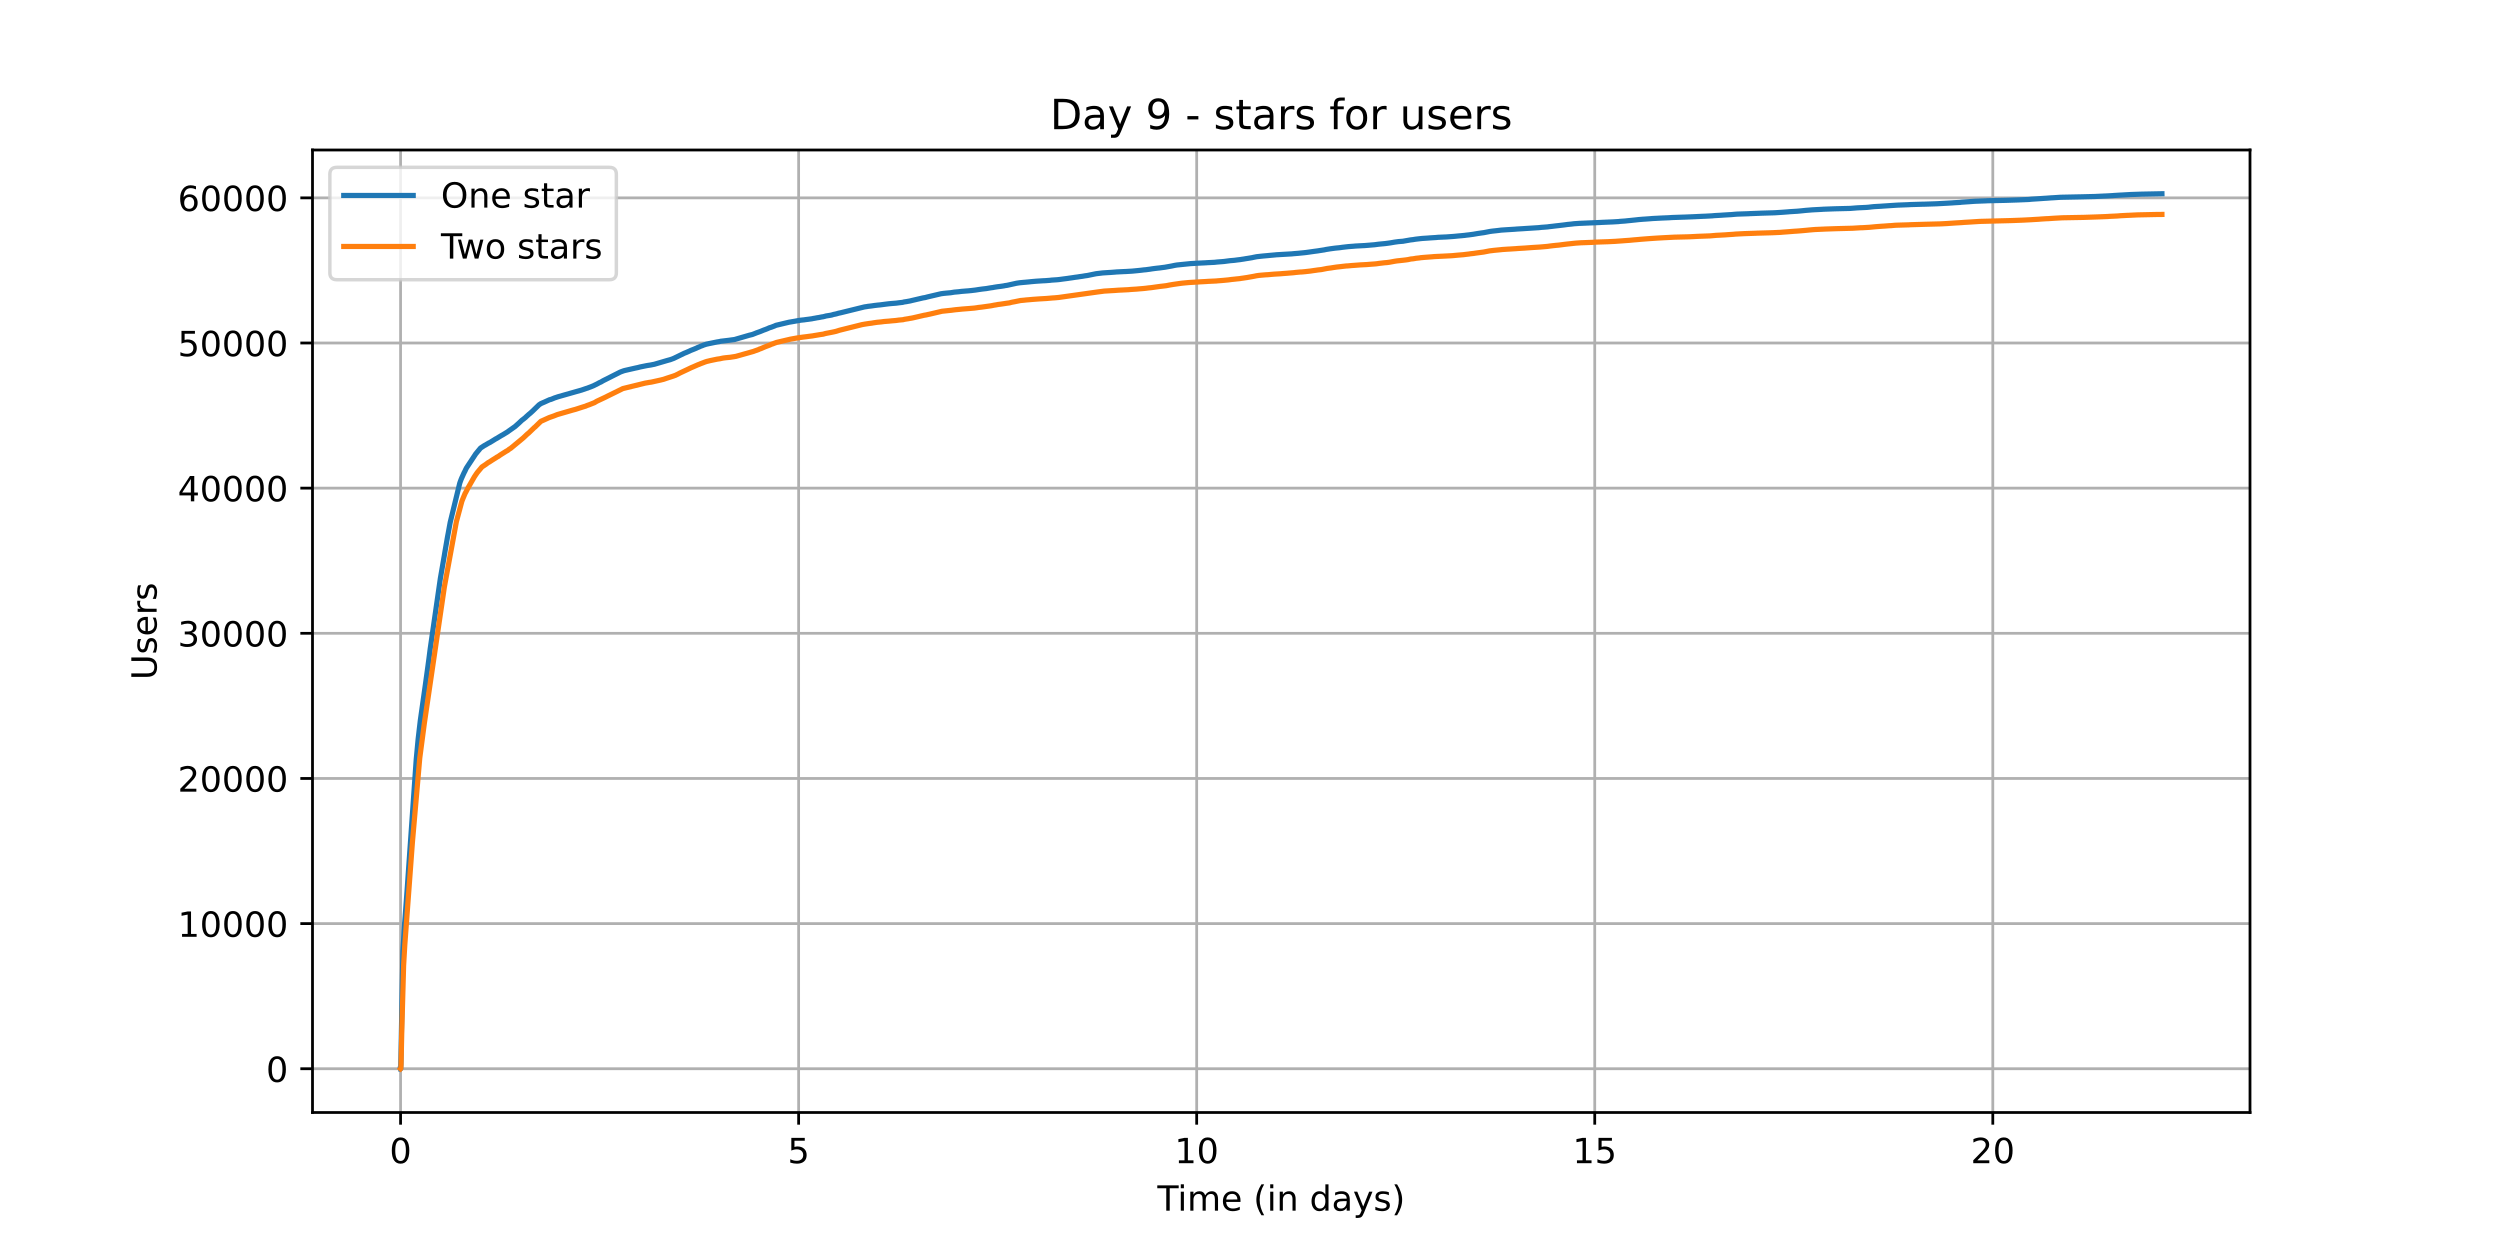 <?xml version="1.0" encoding="utf-8" standalone="no"?>
<!DOCTYPE svg PUBLIC "-//W3C//DTD SVG 1.1//EN"
  "http://www.w3.org/Graphics/SVG/1.1/DTD/svg11.dtd">
<!-- Created with matplotlib (https://matplotlib.org/) -->
<svg height="360pt" version="1.1" viewBox="0 0 720 360" width="720pt" xmlns="http://www.w3.org/2000/svg" xmlns:xlink="http://www.w3.org/1999/xlink">
 <defs>
  <style type="text/css">*{stroke-linecap:butt;stroke-linejoin:round;}</style>
 </defs>
 <g id="figure_1">
  <g id="patch_1">
   <path d="M 0 360 
L 720 360 
L 720 0 
L 0 0 
z
" style="fill:#ffffff;"/>
  </g>
  <g id="axes_1">
   <g id="patch_2">
    <path d="M 90 320.4 
L 648 320.4 
L 648 43.2 
L 90 43.2 
z
" style="fill:#ffffff;"/>
   </g>
   <g id="matplotlib.axis_1">
    <g id="xtick_1">
     <g id="line2d_1">
      <path clip-path="url(#pd41bf057e7)" d="M 115.364 320.4 
L 115.364 43.2 
" style="fill:none;stroke:#b0b0b0;stroke-linecap:square;stroke-width:0.8;"/>
     </g>
     <g id="line2d_2">
      <defs>
       <path d="M 0 0 
L 0 3.5 
" id="m2daa4bc272" style="stroke:#000000;stroke-width:0.8;"/>
      </defs>
      <g>
       <use style="stroke:#000000;stroke-width:0.8;" x="115.364" xlink:href="#m2daa4bc272" y="320.4"/>
      </g>
     </g>
     <g id="text_1">
      <!-- 0 -->
      <g transform="translate(112.182 334.998)scale(0.1 -0.1)">
       <defs>
        <path d="M 31.781 66.406 
Q 24.172 66.406 20.328 58.906 
Q 16.5 51.422 16.5 36.375 
Q 16.5 21.391 20.328 13.891 
Q 24.172 6.391 31.781 6.391 
Q 39.453 6.391 43.281 13.891 
Q 47.125 21.391 47.125 36.375 
Q 47.125 51.422 43.281 58.906 
Q 39.453 66.406 31.781 66.406 
z
M 31.781 74.219 
Q 44.047 74.219 50.516 64.516 
Q 56.984 54.828 56.984 36.375 
Q 56.984 17.969 50.516 8.266 
Q 44.047 -1.422 31.781 -1.422 
Q 19.531 -1.422 13.062 8.266 
Q 6.594 17.969 6.594 36.375 
Q 6.594 54.828 13.062 64.516 
Q 19.531 74.219 31.781 74.219 
z
" id="DejaVuSans-48"/>
       </defs>
       <use xlink:href="#DejaVuSans-48"/>
      </g>
     </g>
    </g>
    <g id="xtick_2">
     <g id="line2d_3">
      <path clip-path="url(#pd41bf057e7)" d="M 230.004 320.4 
L 230.004 43.2 
" style="fill:none;stroke:#b0b0b0;stroke-linecap:square;stroke-width:0.8;"/>
     </g>
     <g id="line2d_4">
      <g>
       <use style="stroke:#000000;stroke-width:0.8;" x="230.004" xlink:href="#m2daa4bc272" y="320.4"/>
      </g>
     </g>
     <g id="text_2">
      <!-- 5 -->
      <g transform="translate(226.823 334.998)scale(0.1 -0.1)">
       <defs>
        <path d="M 10.797 72.906 
L 49.516 72.906 
L 49.516 64.594 
L 19.828 64.594 
L 19.828 46.734 
Q 21.969 47.469 24.109 47.828 
Q 26.266 48.188 28.422 48.188 
Q 40.625 48.188 47.75 41.5 
Q 54.891 34.812 54.891 23.391 
Q 54.891 11.625 47.562 5.094 
Q 40.234 -1.422 26.906 -1.422 
Q 22.312 -1.422 17.547 -0.641 
Q 12.797 0.141 7.719 1.703 
L 7.719 11.625 
Q 12.109 9.234 16.797 8.062 
Q 21.484 6.891 26.703 6.891 
Q 35.156 6.891 40.078 11.328 
Q 45.016 15.766 45.016 23.391 
Q 45.016 31 40.078 35.438 
Q 35.156 39.891 26.703 39.891 
Q 22.75 39.891 18.812 39.016 
Q 14.891 38.141 10.797 36.281 
z
" id="DejaVuSans-53"/>
       </defs>
       <use xlink:href="#DejaVuSans-53"/>
      </g>
     </g>
    </g>
    <g id="xtick_3">
     <g id="line2d_5">
      <path clip-path="url(#pd41bf057e7)" d="M 344.644 320.4 
L 344.644 43.2 
" style="fill:none;stroke:#b0b0b0;stroke-linecap:square;stroke-width:0.8;"/>
     </g>
     <g id="line2d_6">
      <g>
       <use style="stroke:#000000;stroke-width:0.8;" x="344.644" xlink:href="#m2daa4bc272" y="320.4"/>
      </g>
     </g>
     <g id="text_3">
      <!-- 10 -->
      <g transform="translate(338.282 334.998)scale(0.1 -0.1)">
       <defs>
        <path d="M 12.406 8.297 
L 28.516 8.297 
L 28.516 63.922 
L 10.984 60.406 
L 10.984 69.391 
L 28.422 72.906 
L 38.281 72.906 
L 38.281 8.297 
L 54.391 8.297 
L 54.391 0 
L 12.406 0 
z
" id="DejaVuSans-49"/>
       </defs>
       <use xlink:href="#DejaVuSans-49"/>
       <use x="63.623" xlink:href="#DejaVuSans-48"/>
      </g>
     </g>
    </g>
    <g id="xtick_4">
     <g id="line2d_7">
      <path clip-path="url(#pd41bf057e7)" d="M 459.285 320.4 
L 459.285 43.2 
" style="fill:none;stroke:#b0b0b0;stroke-linecap:square;stroke-width:0.8;"/>
     </g>
     <g id="line2d_8">
      <g>
       <use style="stroke:#000000;stroke-width:0.8;" x="459.285" xlink:href="#m2daa4bc272" y="320.4"/>
      </g>
     </g>
     <g id="text_4">
      <!-- 15 -->
      <g transform="translate(452.922 334.998)scale(0.1 -0.1)">
       <use xlink:href="#DejaVuSans-49"/>
       <use x="63.623" xlink:href="#DejaVuSans-53"/>
      </g>
     </g>
    </g>
    <g id="xtick_5">
     <g id="line2d_9">
      <path clip-path="url(#pd41bf057e7)" d="M 573.925 320.4 
L 573.925 43.2 
" style="fill:none;stroke:#b0b0b0;stroke-linecap:square;stroke-width:0.8;"/>
     </g>
     <g id="line2d_10">
      <g>
       <use style="stroke:#000000;stroke-width:0.8;" x="573.925" xlink:href="#m2daa4bc272" y="320.4"/>
      </g>
     </g>
     <g id="text_5">
      <!-- 20 -->
      <g transform="translate(567.563 334.998)scale(0.1 -0.1)">
       <defs>
        <path d="M 19.188 8.297 
L 53.609 8.297 
L 53.609 0 
L 7.328 0 
L 7.328 8.297 
Q 12.938 14.109 22.625 23.891 
Q 32.328 33.688 34.812 36.531 
Q 39.547 41.844 41.422 45.531 
Q 43.312 49.219 43.312 52.781 
Q 43.312 58.594 39.234 62.25 
Q 35.156 65.922 28.609 65.922 
Q 23.969 65.922 18.812 64.312 
Q 13.672 62.703 7.812 59.422 
L 7.812 69.391 
Q 13.766 71.781 18.938 73 
Q 24.125 74.219 28.422 74.219 
Q 39.75 74.219 46.484 68.547 
Q 53.219 62.891 53.219 53.422 
Q 53.219 48.922 51.531 44.891 
Q 49.859 40.875 45.406 35.406 
Q 44.188 33.984 37.641 27.219 
Q 31.109 20.453 19.188 8.297 
z
" id="DejaVuSans-50"/>
       </defs>
       <use xlink:href="#DejaVuSans-50"/>
       <use x="63.623" xlink:href="#DejaVuSans-48"/>
      </g>
     </g>
    </g>
    <g id="text_6">
     <!-- Time (in days) -->
     <g transform="translate(333.327 348.677)scale(0.1 -0.1)">
      <defs>
       <path d="M -0.297 72.906 
L 61.375 72.906 
L 61.375 64.594 
L 35.5 64.594 
L 35.5 0 
L 25.594 0 
L 25.594 64.594 
L -0.297 64.594 
z
" id="DejaVuSans-84"/>
       <path d="M 9.422 54.688 
L 18.406 54.688 
L 18.406 0 
L 9.422 0 
z
M 9.422 75.984 
L 18.406 75.984 
L 18.406 64.594 
L 9.422 64.594 
z
" id="DejaVuSans-105"/>
       <path d="M 52 44.188 
Q 55.375 50.25 60.062 53.125 
Q 64.75 56 71.094 56 
Q 79.641 56 84.281 50.016 
Q 88.922 44.047 88.922 33.016 
L 88.922 0 
L 79.891 0 
L 79.891 32.719 
Q 79.891 40.578 77.094 44.375 
Q 74.312 48.188 68.609 48.188 
Q 61.625 48.188 57.562 43.547 
Q 53.516 38.922 53.516 30.906 
L 53.516 0 
L 44.484 0 
L 44.484 32.719 
Q 44.484 40.625 41.703 44.406 
Q 38.922 48.188 33.109 48.188 
Q 26.219 48.188 22.156 43.531 
Q 18.109 38.875 18.109 30.906 
L 18.109 0 
L 9.078 0 
L 9.078 54.688 
L 18.109 54.688 
L 18.109 46.188 
Q 21.188 51.219 25.484 53.609 
Q 29.781 56 35.688 56 
Q 41.656 56 45.828 52.969 
Q 50 49.953 52 44.188 
z
" id="DejaVuSans-109"/>
       <path d="M 56.203 29.594 
L 56.203 25.203 
L 14.891 25.203 
Q 15.484 15.922 20.484 11.062 
Q 25.484 6.203 34.422 6.203 
Q 39.594 6.203 44.453 7.469 
Q 49.312 8.734 54.109 11.281 
L 54.109 2.781 
Q 49.266 0.734 44.188 -0.344 
Q 39.109 -1.422 33.891 -1.422 
Q 20.797 -1.422 13.156 6.188 
Q 5.516 13.812 5.516 26.812 
Q 5.516 40.234 12.766 48.109 
Q 20.016 56 32.328 56 
Q 43.359 56 49.781 48.891 
Q 56.203 41.797 56.203 29.594 
z
M 47.219 32.234 
Q 47.125 39.594 43.094 43.984 
Q 39.062 48.391 32.422 48.391 
Q 24.906 48.391 20.391 44.141 
Q 15.875 39.891 15.188 32.172 
z
" id="DejaVuSans-101"/>
       <path id="DejaVuSans-32"/>
       <path d="M 31 75.875 
Q 24.469 64.656 21.281 53.656 
Q 18.109 42.672 18.109 31.391 
Q 18.109 20.125 21.312 9.062 
Q 24.516 -2 31 -13.188 
L 23.188 -13.188 
Q 15.875 -1.703 12.234 9.375 
Q 8.594 20.453 8.594 31.391 
Q 8.594 42.281 12.203 53.312 
Q 15.828 64.359 23.188 75.875 
z
" id="DejaVuSans-40"/>
       <path d="M 54.891 33.016 
L 54.891 0 
L 45.906 0 
L 45.906 32.719 
Q 45.906 40.484 42.875 44.328 
Q 39.844 48.188 33.797 48.188 
Q 26.516 48.188 22.312 43.547 
Q 18.109 38.922 18.109 30.906 
L 18.109 0 
L 9.078 0 
L 9.078 54.688 
L 18.109 54.688 
L 18.109 46.188 
Q 21.344 51.125 25.703 53.562 
Q 30.078 56 35.797 56 
Q 45.219 56 50.047 50.172 
Q 54.891 44.344 54.891 33.016 
z
" id="DejaVuSans-110"/>
       <path d="M 45.406 46.391 
L 45.406 75.984 
L 54.391 75.984 
L 54.391 0 
L 45.406 0 
L 45.406 8.203 
Q 42.578 3.328 38.25 0.953 
Q 33.938 -1.422 27.875 -1.422 
Q 17.969 -1.422 11.734 6.484 
Q 5.516 14.406 5.516 27.297 
Q 5.516 40.188 11.734 48.094 
Q 17.969 56 27.875 56 
Q 33.938 56 38.25 53.625 
Q 42.578 51.266 45.406 46.391 
z
M 14.797 27.297 
Q 14.797 17.391 18.875 11.75 
Q 22.953 6.109 30.078 6.109 
Q 37.203 6.109 41.297 11.75 
Q 45.406 17.391 45.406 27.297 
Q 45.406 37.203 41.297 42.844 
Q 37.203 48.484 30.078 48.484 
Q 22.953 48.484 18.875 42.844 
Q 14.797 37.203 14.797 27.297 
z
" id="DejaVuSans-100"/>
       <path d="M 34.281 27.484 
Q 23.391 27.484 19.188 25 
Q 14.984 22.516 14.984 16.5 
Q 14.984 11.719 18.141 8.906 
Q 21.297 6.109 26.703 6.109 
Q 34.188 6.109 38.703 11.406 
Q 43.219 16.703 43.219 25.484 
L 43.219 27.484 
z
M 52.203 31.203 
L 52.203 0 
L 43.219 0 
L 43.219 8.297 
Q 40.141 3.328 35.547 0.953 
Q 30.953 -1.422 24.312 -1.422 
Q 15.922 -1.422 10.953 3.297 
Q 6 8.016 6 15.922 
Q 6 25.141 12.172 29.828 
Q 18.359 34.516 30.609 34.516 
L 43.219 34.516 
L 43.219 35.406 
Q 43.219 41.609 39.141 45 
Q 35.062 48.391 27.688 48.391 
Q 23 48.391 18.547 47.266 
Q 14.109 46.141 10.016 43.891 
L 10.016 52.203 
Q 14.938 54.109 19.578 55.047 
Q 24.219 56 28.609 56 
Q 40.484 56 46.344 49.844 
Q 52.203 43.703 52.203 31.203 
z
" id="DejaVuSans-97"/>
       <path d="M 32.172 -5.078 
Q 28.375 -14.844 24.75 -17.812 
Q 21.141 -20.797 15.094 -20.797 
L 7.906 -20.797 
L 7.906 -13.281 
L 13.188 -13.281 
Q 16.891 -13.281 18.938 -11.516 
Q 21 -9.766 23.484 -3.219 
L 25.094 0.875 
L 2.984 54.688 
L 12.5 54.688 
L 29.594 11.922 
L 46.688 54.688 
L 56.203 54.688 
z
" id="DejaVuSans-121"/>
       <path d="M 44.281 53.078 
L 44.281 44.578 
Q 40.484 46.531 36.375 47.5 
Q 32.281 48.484 27.875 48.484 
Q 21.188 48.484 17.844 46.438 
Q 14.5 44.391 14.5 40.281 
Q 14.5 37.156 16.891 35.375 
Q 19.281 33.594 26.516 31.984 
L 29.594 31.297 
Q 39.156 29.25 43.188 25.516 
Q 47.219 21.781 47.219 15.094 
Q 47.219 7.469 41.188 3.016 
Q 35.156 -1.422 24.609 -1.422 
Q 20.219 -1.422 15.453 -0.562 
Q 10.688 0.297 5.422 2 
L 5.422 11.281 
Q 10.406 8.688 15.234 7.391 
Q 20.062 6.109 24.812 6.109 
Q 31.156 6.109 34.562 8.281 
Q 37.984 10.453 37.984 14.406 
Q 37.984 18.062 35.516 20.016 
Q 33.062 21.969 24.703 23.781 
L 21.578 24.516 
Q 13.234 26.266 9.516 29.906 
Q 5.812 33.547 5.812 39.891 
Q 5.812 47.609 11.281 51.797 
Q 16.75 56 26.812 56 
Q 31.781 56 36.172 55.266 
Q 40.578 54.547 44.281 53.078 
z
" id="DejaVuSans-115"/>
       <path d="M 8.016 75.875 
L 15.828 75.875 
Q 23.141 64.359 26.781 53.312 
Q 30.422 42.281 30.422 31.391 
Q 30.422 20.453 26.781 9.375 
Q 23.141 -1.703 15.828 -13.188 
L 8.016 -13.188 
Q 14.5 -2 17.703 9.062 
Q 20.906 20.125 20.906 31.391 
Q 20.906 42.672 17.703 53.656 
Q 14.5 64.656 8.016 75.875 
z
" id="DejaVuSans-41"/>
      </defs>
      <use xlink:href="#DejaVuSans-84"/>
      <use x="57.959" xlink:href="#DejaVuSans-105"/>
      <use x="85.742" xlink:href="#DejaVuSans-109"/>
      <use x="183.154" xlink:href="#DejaVuSans-101"/>
      <use x="244.678" xlink:href="#DejaVuSans-32"/>
      <use x="276.465" xlink:href="#DejaVuSans-40"/>
      <use x="315.479" xlink:href="#DejaVuSans-105"/>
      <use x="343.262" xlink:href="#DejaVuSans-110"/>
      <use x="406.641" xlink:href="#DejaVuSans-32"/>
      <use x="438.428" xlink:href="#DejaVuSans-100"/>
      <use x="501.904" xlink:href="#DejaVuSans-97"/>
      <use x="563.184" xlink:href="#DejaVuSans-121"/>
      <use x="622.363" xlink:href="#DejaVuSans-115"/>
      <use x="674.463" xlink:href="#DejaVuSans-41"/>
     </g>
    </g>
   </g>
   <g id="matplotlib.axis_2">
    <g id="ytick_1">
     <g id="line2d_11">
      <path clip-path="url(#pd41bf057e7)" d="M 90 307.8 
L 648 307.8 
" style="fill:none;stroke:#b0b0b0;stroke-linecap:square;stroke-width:0.8;"/>
     </g>
     <g id="line2d_12">
      <defs>
       <path d="M 0 0 
L -3.5 0 
" id="mf33842e8db" style="stroke:#000000;stroke-width:0.8;"/>
      </defs>
      <g>
       <use style="stroke:#000000;stroke-width:0.8;" x="90" xlink:href="#mf33842e8db" y="307.8"/>
      </g>
     </g>
     <g id="text_7">
      <!-- 0 -->
      <g transform="translate(76.638 311.599)scale(0.1 -0.1)">
       <use xlink:href="#DejaVuSans-48"/>
      </g>
     </g>
    </g>
    <g id="ytick_2">
     <g id="line2d_13">
      <path clip-path="url(#pd41bf057e7)" d="M 90 265.996 
L 648 265.996 
" style="fill:none;stroke:#b0b0b0;stroke-linecap:square;stroke-width:0.8;"/>
     </g>
     <g id="line2d_14">
      <g>
       <use style="stroke:#000000;stroke-width:0.8;" x="90" xlink:href="#mf33842e8db" y="265.996"/>
      </g>
     </g>
     <g id="text_8">
      <!-- 10000 -->
      <g transform="translate(51.188 269.796)scale(0.1 -0.1)">
       <use xlink:href="#DejaVuSans-49"/>
       <use x="63.623" xlink:href="#DejaVuSans-48"/>
       <use x="127.246" xlink:href="#DejaVuSans-48"/>
       <use x="190.869" xlink:href="#DejaVuSans-48"/>
       <use x="254.492" xlink:href="#DejaVuSans-48"/>
      </g>
     </g>
    </g>
    <g id="ytick_3">
     <g id="line2d_15">
      <path clip-path="url(#pd41bf057e7)" d="M 90 224.193 
L 648 224.193 
" style="fill:none;stroke:#b0b0b0;stroke-linecap:square;stroke-width:0.8;"/>
     </g>
     <g id="line2d_16">
      <g>
       <use style="stroke:#000000;stroke-width:0.8;" x="90" xlink:href="#mf33842e8db" y="224.193"/>
      </g>
     </g>
     <g id="text_9">
      <!-- 20000 -->
      <g transform="translate(51.188 227.992)scale(0.1 -0.1)">
       <use xlink:href="#DejaVuSans-50"/>
       <use x="63.623" xlink:href="#DejaVuSans-48"/>
       <use x="127.246" xlink:href="#DejaVuSans-48"/>
       <use x="190.869" xlink:href="#DejaVuSans-48"/>
       <use x="254.492" xlink:href="#DejaVuSans-48"/>
      </g>
     </g>
    </g>
    <g id="ytick_4">
     <g id="line2d_17">
      <path clip-path="url(#pd41bf057e7)" d="M 90 182.389 
L 648 182.389 
" style="fill:none;stroke:#b0b0b0;stroke-linecap:square;stroke-width:0.8;"/>
     </g>
     <g id="line2d_18">
      <g>
       <use style="stroke:#000000;stroke-width:0.8;" x="90" xlink:href="#mf33842e8db" y="182.389"/>
      </g>
     </g>
     <g id="text_10">
      <!-- 30000 -->
      <g transform="translate(51.188 186.189)scale(0.1 -0.1)">
       <defs>
        <path d="M 40.578 39.312 
Q 47.656 37.797 51.625 33 
Q 55.609 28.219 55.609 21.188 
Q 55.609 10.406 48.188 4.484 
Q 40.766 -1.422 27.094 -1.422 
Q 22.516 -1.422 17.656 -0.516 
Q 12.797 0.391 7.625 2.203 
L 7.625 11.719 
Q 11.719 9.328 16.594 8.109 
Q 21.484 6.891 26.812 6.891 
Q 36.078 6.891 40.938 10.547 
Q 45.797 14.203 45.797 21.188 
Q 45.797 27.641 41.281 31.266 
Q 36.766 34.906 28.719 34.906 
L 20.219 34.906 
L 20.219 43.016 
L 29.109 43.016 
Q 36.375 43.016 40.234 45.922 
Q 44.094 48.828 44.094 54.297 
Q 44.094 59.906 40.109 62.906 
Q 36.141 65.922 28.719 65.922 
Q 24.656 65.922 20.016 65.031 
Q 15.375 64.156 9.812 62.312 
L 9.812 71.094 
Q 15.438 72.656 20.344 73.438 
Q 25.25 74.219 29.594 74.219 
Q 40.828 74.219 47.359 69.109 
Q 53.906 64.016 53.906 55.328 
Q 53.906 49.266 50.438 45.094 
Q 46.969 40.922 40.578 39.312 
z
" id="DejaVuSans-51"/>
       </defs>
       <use xlink:href="#DejaVuSans-51"/>
       <use x="63.623" xlink:href="#DejaVuSans-48"/>
       <use x="127.246" xlink:href="#DejaVuSans-48"/>
       <use x="190.869" xlink:href="#DejaVuSans-48"/>
       <use x="254.492" xlink:href="#DejaVuSans-48"/>
      </g>
     </g>
    </g>
    <g id="ytick_5">
     <g id="line2d_19">
      <path clip-path="url(#pd41bf057e7)" d="M 90 140.586 
L 648 140.586 
" style="fill:none;stroke:#b0b0b0;stroke-linecap:square;stroke-width:0.8;"/>
     </g>
     <g id="line2d_20">
      <g>
       <use style="stroke:#000000;stroke-width:0.8;" x="90" xlink:href="#mf33842e8db" y="140.586"/>
      </g>
     </g>
     <g id="text_11">
      <!-- 40000 -->
      <g transform="translate(51.188 144.385)scale(0.1 -0.1)">
       <defs>
        <path d="M 37.797 64.312 
L 12.891 25.391 
L 37.797 25.391 
z
M 35.203 72.906 
L 47.609 72.906 
L 47.609 25.391 
L 58.016 25.391 
L 58.016 17.188 
L 47.609 17.188 
L 47.609 0 
L 37.797 0 
L 37.797 17.188 
L 4.891 17.188 
L 4.891 26.703 
z
" id="DejaVuSans-52"/>
       </defs>
       <use xlink:href="#DejaVuSans-52"/>
       <use x="63.623" xlink:href="#DejaVuSans-48"/>
       <use x="127.246" xlink:href="#DejaVuSans-48"/>
       <use x="190.869" xlink:href="#DejaVuSans-48"/>
       <use x="254.492" xlink:href="#DejaVuSans-48"/>
      </g>
     </g>
    </g>
    <g id="ytick_6">
     <g id="line2d_21">
      <path clip-path="url(#pd41bf057e7)" d="M 90 98.782 
L 648 98.782 
" style="fill:none;stroke:#b0b0b0;stroke-linecap:square;stroke-width:0.8;"/>
     </g>
     <g id="line2d_22">
      <g>
       <use style="stroke:#000000;stroke-width:0.8;" x="90" xlink:href="#mf33842e8db" y="98.782"/>
      </g>
     </g>
     <g id="text_12">
      <!-- 50000 -->
      <g transform="translate(51.188 102.582)scale(0.1 -0.1)">
       <use xlink:href="#DejaVuSans-53"/>
       <use x="63.623" xlink:href="#DejaVuSans-48"/>
       <use x="127.246" xlink:href="#DejaVuSans-48"/>
       <use x="190.869" xlink:href="#DejaVuSans-48"/>
       <use x="254.492" xlink:href="#DejaVuSans-48"/>
      </g>
     </g>
    </g>
    <g id="ytick_7">
     <g id="line2d_23">
      <path clip-path="url(#pd41bf057e7)" d="M 90 56.979 
L 648 56.979 
" style="fill:none;stroke:#b0b0b0;stroke-linecap:square;stroke-width:0.8;"/>
     </g>
     <g id="line2d_24">
      <g>
       <use style="stroke:#000000;stroke-width:0.8;" x="90" xlink:href="#mf33842e8db" y="56.979"/>
      </g>
     </g>
     <g id="text_13">
      <!-- 60000 -->
      <g transform="translate(51.188 60.778)scale(0.1 -0.1)">
       <defs>
        <path d="M 33.016 40.375 
Q 26.375 40.375 22.484 35.828 
Q 18.609 31.297 18.609 23.391 
Q 18.609 15.531 22.484 10.953 
Q 26.375 6.391 33.016 6.391 
Q 39.656 6.391 43.531 10.953 
Q 47.406 15.531 47.406 23.391 
Q 47.406 31.297 43.531 35.828 
Q 39.656 40.375 33.016 40.375 
z
M 52.594 71.297 
L 52.594 62.312 
Q 48.875 64.062 45.094 64.984 
Q 41.312 65.922 37.594 65.922 
Q 27.828 65.922 22.672 59.328 
Q 17.531 52.734 16.797 39.406 
Q 19.672 43.656 24.016 45.922 
Q 28.375 48.188 33.594 48.188 
Q 44.578 48.188 50.953 41.516 
Q 57.328 34.859 57.328 23.391 
Q 57.328 12.156 50.688 5.359 
Q 44.047 -1.422 33.016 -1.422 
Q 20.359 -1.422 13.672 8.266 
Q 6.984 17.969 6.984 36.375 
Q 6.984 53.656 15.188 63.938 
Q 23.391 74.219 37.203 74.219 
Q 40.922 74.219 44.703 73.484 
Q 48.484 72.75 52.594 71.297 
z
" id="DejaVuSans-54"/>
       </defs>
       <use xlink:href="#DejaVuSans-54"/>
       <use x="63.623" xlink:href="#DejaVuSans-48"/>
       <use x="127.246" xlink:href="#DejaVuSans-48"/>
       <use x="190.869" xlink:href="#DejaVuSans-48"/>
       <use x="254.492" xlink:href="#DejaVuSans-48"/>
      </g>
     </g>
    </g>
    <g id="text_14">
     <!-- Users -->
     <g transform="translate(45.108 195.801)rotate(-90)scale(0.1 -0.1)">
      <defs>
       <path d="M 8.688 72.906 
L 18.609 72.906 
L 18.609 28.609 
Q 18.609 16.891 22.844 11.734 
Q 27.094 6.594 36.625 6.594 
Q 46.094 6.594 50.344 11.734 
Q 54.594 16.891 54.594 28.609 
L 54.594 72.906 
L 64.5 72.906 
L 64.5 27.391 
Q 64.5 13.141 57.438 5.859 
Q 50.391 -1.422 36.625 -1.422 
Q 22.797 -1.422 15.734 5.859 
Q 8.688 13.141 8.688 27.391 
z
" id="DejaVuSans-85"/>
       <path d="M 41.109 46.297 
Q 39.594 47.172 37.812 47.578 
Q 36.031 48 33.891 48 
Q 26.266 48 22.188 43.047 
Q 18.109 38.094 18.109 28.812 
L 18.109 0 
L 9.078 0 
L 9.078 54.688 
L 18.109 54.688 
L 18.109 46.188 
Q 20.953 51.172 25.484 53.578 
Q 30.031 56 36.531 56 
Q 37.453 56 38.578 55.875 
Q 39.703 55.766 41.062 55.516 
z
" id="DejaVuSans-114"/>
      </defs>
      <use xlink:href="#DejaVuSans-85"/>
      <use x="73.193" xlink:href="#DejaVuSans-115"/>
      <use x="125.293" xlink:href="#DejaVuSans-101"/>
      <use x="186.816" xlink:href="#DejaVuSans-114"/>
      <use x="227.93" xlink:href="#DejaVuSans-115"/>
     </g>
    </g>
   </g>
   <g id="line2d_25">
    <path clip-path="url(#pd41bf057e7)" d="M 115.364 307.8 
L 115.387 307.796 
L 115.435 306.517 
L 116.034 273.922 
L 116.476 266.812 
L 117.218 256.812 
L 119.869 218.821 
L 120.421 212.914 
L 121.052 207.505 
L 122.488 197.355 
L 123.277 191.632 
L 123.545 189.642 
L 123.893 186.921 
L 126.829 166.558 
L 127.918 160.271 
L 128.186 158.662 
L 128.881 154.649 
L 129.086 153.583 
L 129.655 150.456 
L 132.401 139.181 
L 132.543 138.763 
L 132.796 138.078 
L 132.954 137.701 
L 133.664 136.13 
L 133.869 135.753 
L 134.169 135.105 
L 134.327 134.8 
L 134.548 134.458 
L 137.026 130.695 
L 138.398 129.044 
L 139.488 128.325 
L 139.882 128.12 
L 140.135 127.961 
L 140.8 127.568 
L 141.053 127.464 
L 142.352 126.661 
L 142.715 126.431 
L 143.096 126.235 
L 143.301 126.105 
L 143.475 126.001 
L 143.728 125.842 
L 144.043 125.654 
L 144.406 125.432 
L 144.816 125.211 
L 146.221 124.354 
L 146.474 124.149 
L 146.631 124.044 
L 148.37 122.815 
L 148.528 122.669 
L 149.427 121.866 
L 150.28 121.059 
L 150.469 120.909 
L 150.722 120.729 
L 151.401 120.177 
L 151.511 120.048 
L 151.795 119.797 
L 151.969 119.638 
L 152.364 119.283 
L 152.506 119.178 
L 152.79 118.936 
L 153.09 118.664 
L 153.39 118.388 
L 155.254 116.582 
L 155.523 116.407 
L 155.712 116.269 
L 156.328 115.993 
L 156.707 115.834 
L 158.254 115.128 
L 158.696 115.019 
L 159.47 114.705 
L 159.707 114.601 
L 160.054 114.492 
L 160.717 114.266 
L 167.187 112.427 
L 167.439 112.36 
L 168.768 111.9 
L 169.289 111.741 
L 169.526 111.637 
L 170.283 111.357 
L 170.993 111.06 
L 171.199 110.956 
L 171.372 110.859 
L 171.624 110.751 
L 172.114 110.496 
L 172.461 110.299 
L 172.761 110.145 
L 173.029 110.044 
L 173.691 109.651 
L 174.165 109.413 
L 174.449 109.271 
L 178.584 107.181 
L 178.853 107.072 
L 179.626 106.788 
L 180.037 106.679 
L 182.972 106.01 
L 183.493 105.902 
L 183.903 105.81 
L 184.282 105.701 
L 186.175 105.316 
L 186.775 105.212 
L 187.075 105.174 
L 187.643 105.074 
L 187.88 105.019 
L 188.447 104.911 
L 192.078 103.845 
L 192.552 103.711 
L 192.978 103.602 
L 194.067 103.197 
L 197.096 101.725 
L 197.38 101.617 
L 198.532 101.119 
L 198.722 101.023 
L 198.926 100.927 
L 199.873 100.555 
L 200.599 100.25 
L 200.883 100.103 
L 201.151 99.999 
L 201.514 99.844 
L 201.719 99.736 
L 202.382 99.501 
L 202.587 99.397 
L 203.171 99.209 
L 203.518 99.1 
L 203.692 99.075 
L 204.149 98.966 
L 204.528 98.891 
L 206.516 98.481 
L 207.196 98.373 
L 207.606 98.277 
L 208.569 98.168 
L 208.869 98.13 
L 209.799 98.022 
L 210.746 97.888 
L 211.582 97.779 
L 211.866 97.691 
L 215.827 96.538 
L 216.238 96.441 
L 216.679 96.333 
L 217.516 96.007 
L 217.769 95.898 
L 218.952 95.476 
L 220.025 95.033 
L 220.356 94.924 
L 220.704 94.786 
L 220.988 94.677 
L 221.556 94.414 
L 222.108 94.247 
L 223.055 93.887 
L 223.481 93.691 
L 227.221 92.804 
L 227.852 92.696 
L 229.004 92.499 
L 229.556 92.391 
L 230.708 92.203 
L 231.702 92.102 
L 231.923 92.06 
L 232.791 91.952 
L 232.996 91.922 
L 233.801 91.814 
L 234.195 91.726 
L 234.826 91.621 
L 235.221 91.538 
L 235.884 91.438 
L 236.12 91.387 
L 236.657 91.279 
L 236.957 91.241 
L 237.414 91.137 
L 237.905 90.999 
L 239.01 90.823 
L 239.546 90.723 
L 239.846 90.622 
L 240.257 90.518 
L 240.588 90.459 
L 240.998 90.355 
L 241.519 90.2 
L 242.056 90.091 
L 248.937 88.398 
L 249.663 88.29 
L 250.011 88.227 
L 250.942 88.118 
L 251.904 87.976 
L 252.835 87.867 
L 253.483 87.809 
L 254.303 87.7 
L 255.157 87.587 
L 256.057 87.479 
L 256.721 87.416 
L 258.11 87.307 
L 258.978 87.19 
L 259.941 87.082 
L 260.398 86.96 
L 261.14 86.852 
L 261.503 86.781 
L 262.118 86.672 
L 262.576 86.555 
L 265.858 85.79 
L 266.505 85.685 
L 267.01 85.539 
L 271.035 84.594 
L 271.856 84.486 
L 272.535 84.419 
L 273.766 84.31 
L 274.839 84.134 
L 276.07 84.026 
L 276.874 83.925 
L 278.168 83.817 
L 278.752 83.775 
L 279.762 83.675 
L 279.967 83.65 
L 280.882 83.541 
L 281.924 83.378 
L 282.855 83.248 
L 283.739 83.144 
L 284.023 83.114 
L 285.27 82.901 
L 286.027 82.797 
L 286.28 82.738 
L 287.305 82.579 
L 288.19 82.471 
L 288.521 82.42 
L 289.168 82.324 
L 289.342 82.274 
L 290.084 82.165 
L 292.767 81.572 
L 293.446 81.467 
L 293.746 81.426 
L 294.851 81.321 
L 295.119 81.3 
L 296.303 81.191 
L 297.029 81.112 
L 298.26 81.003 
L 298.844 80.962 
L 300.579 80.853 
L 301.069 80.836 
L 302.459 80.727 
L 302.791 80.677 
L 304.416 80.569 
L 305.11 80.498 
L 305.899 80.389 
L 306.735 80.28 
L 307.525 80.176 
L 307.84 80.125 
L 308.629 80.017 
L 309.639 79.862 
L 310.444 79.758 
L 310.791 79.695 
L 311.659 79.578 
L 312.227 79.482 
L 312.4 79.448 
L 313.19 79.34 
L 315.163 78.934 
L 315.685 78.83 
L 315.89 78.804 
L 316.806 78.696 
L 317.595 78.6 
L 319.283 78.491 
L 319.819 78.462 
L 321.255 78.353 
L 321.539 78.324 
L 323.701 78.215 
L 324.19 78.198 
L 326.02 78.09 
L 326.683 78.027 
L 327.803 77.918 
L 328.514 77.843 
L 329.397 77.734 
L 330.028 77.68 
L 330.817 77.571 
L 331.117 77.534 
L 331.796 77.425 
L 332.663 77.308 
L 333.579 77.203 
L 333.863 77.178 
L 334.652 77.07 
L 335.457 76.969 
L 336.057 76.861 
L 337.415 76.618 
L 337.904 76.514 
L 338.299 76.43 
L 338.946 76.321 
L 342.876 75.92 
L 344.707 75.811 
L 345.244 75.782 
L 347.39 75.678 
L 347.579 75.657 
L 349.788 75.548 
L 350.529 75.464 
L 351.918 75.356 
L 352.55 75.301 
L 353.37 75.193 
L 354.222 75.08 
L 355.516 74.971 
L 356.368 74.858 
L 357.268 74.75 
L 357.599 74.691 
L 358.341 74.582 
L 358.688 74.515 
L 359.398 74.407 
L 360.566 74.214 
L 361.023 74.11 
L 361.37 74.043 
L 361.891 73.939 
L 362.191 73.905 
L 363.153 73.796 
L 363.864 73.721 
L 365.094 73.612 
L 365.773 73.546 
L 366.988 73.437 
L 367.666 73.37 
L 369.544 73.261 
L 370.096 73.228 
L 371.99 73.119 
L 372.684 73.048 
L 373.994 72.944 
L 374.278 72.91 
L 375.398 72.801 
L 376.124 72.722 
L 376.913 72.613 
L 377.844 72.48 
L 378.617 72.371 
L 379.453 72.262 
L 380.1 72.158 
L 380.416 72.112 
L 381.079 72.007 
L 381.379 71.965 
L 381.852 71.857 
L 382.973 71.677 
L 383.746 71.568 
L 384.598 71.455 
L 385.734 71.347 
L 386.665 71.217 
L 387.612 71.108 
L 388.353 71.025 
L 389.773 70.916 
L 390.42 70.858 
L 392.472 70.749 
L 392.992 70.724 
L 394.365 70.615 
L 394.57 70.594 
L 395.881 70.486 
L 396.181 70.444 
L 397.002 70.335 
L 397.68 70.268 
L 398.832 70.16 
L 399.652 70.055 
L 400.425 69.946 
L 401.64 69.733 
L 402.414 69.629 
L 402.729 69.583 
L 404.102 69.474 
L 404.339 69.424 
L 405.602 69.206 
L 406.202 69.098 
L 406.959 69.01 
L 407.607 68.901 
L 408.396 68.805 
L 409.311 68.701 
L 409.58 68.675 
L 411.205 68.567 
L 411.821 68.517 
L 413.541 68.408 
L 414.203 68.345 
L 416.649 68.237 
L 416.917 68.216 
L 418.416 68.107 
L 419.047 68.053 
L 420.136 67.944 
L 420.751 67.894 
L 421.872 67.785 
L 422.187 67.739 
L 423.134 67.63 
L 423.434 67.589 
L 424.254 67.48 
L 425.533 67.258 
L 426.259 67.154 
L 426.574 67.104 
L 427.379 66.995 
L 429.052 66.669 
L 429.826 66.56 
L 430.536 66.485 
L 431.499 66.376 
L 432.335 66.268 
L 433.977 66.159 
L 434.529 66.125 
L 436.249 66.017 
L 436.88 65.962 
L 438.695 65.854 
L 439.279 65.812 
L 440.967 65.707 
L 441.219 65.691 
L 442.813 65.586 
L 443.066 65.574 
L 444.073 65.465 
L 444.325 65.452 
L 445.73 65.344 
L 446.061 65.289 
L 447.055 65.181 
L 447.859 65.08 
L 448.838 64.972 
L 449.611 64.88 
L 450.526 64.771 
L 451.426 64.646 
L 452.531 64.537 
L 453.336 64.437 
L 454.867 64.328 
L 455.357 64.311 
L 457.851 64.203 
L 458.34 64.186 
L 460.77 64.077 
L 461.322 64.044 
L 463.847 63.935 
L 464.336 63.918 
L 466.166 63.81 
L 466.482 63.764 
L 468.012 63.655 
L 468.738 63.575 
L 469.858 63.467 
L 470.064 63.442 
L 471.121 63.333 
L 471.878 63.245 
L 473.156 63.137 
L 473.709 63.103 
L 475.24 62.994 
L 475.887 62.936 
L 478.034 62.827 
L 478.302 62.81 
L 480.717 62.706 
L 480.985 62.685 
L 481.553 62.647 
L 484.693 62.539 
L 485.166 62.526 
L 487.833 62.417 
L 488.354 62.392 
L 490.595 62.284 
L 491.068 62.271 
L 493.088 62.162 
L 493.766 62.096 
L 495.692 61.987 
L 496.275 61.945 
L 498.043 61.836 
L 498.564 61.811 
L 499.764 61.703 
L 500.348 61.661 
L 503.599 61.552 
L 503.867 61.531 
L 506.66 61.423 
L 507.18 61.397 
L 510.809 61.289 
L 511.33 61.264 
L 513.05 61.155 
L 513.634 61.113 
L 515.054 61.005 
L 515.338 60.975 
L 517.043 60.867 
L 517.579 60.837 
L 518.684 60.733 
L 518.968 60.704 
L 519.994 60.595 
L 520.609 60.545 
L 521.95 60.436 
L 522.487 60.407 
L 524.569 60.298 
L 525.153 60.256 
L 528.025 60.148 
L 528.515 60.131 
L 532.917 60.022 
L 533.548 59.968 
L 534.874 59.863 
L 535.142 59.847 
L 537.494 59.738 
L 538.109 59.688 
L 539.025 59.579 
L 539.719 59.508 
L 541.676 59.399 
L 542.275 59.353 
L 543.901 59.245 
L 544.469 59.207 
L 546.126 59.098 
L 546.662 59.069 
L 549.471 58.96 
L 549.739 58.944 
L 550.276 58.914 
L 553.905 58.806 
L 554.347 58.801 
L 557.567 58.693 
L 558.087 58.668 
L 560.06 58.559 
L 560.597 58.53 
L 562.396 58.425 
L 562.68 58.396 
L 564.543 58.287 
L 564.874 58.237 
L 566.469 58.128 
L 567.037 58.091 
L 568.489 57.982 
L 569.026 57.953 
L 571.914 57.844 
L 572.466 57.811 
L 577.374 57.702 
L 577.847 57.69 
L 581.161 57.581 
L 581.682 57.556 
L 584.317 57.447 
L 585.027 57.372 
L 586.716 57.263 
L 587.284 57.225 
L 588.799 57.117 
L 589.336 57.088 
L 590.788 56.979 
L 591.309 56.954 
L 592.982 56.845 
L 593.535 56.812 
L 598.632 56.703 
L 599.089 56.695 
L 603.445 56.586 
L 603.966 56.561 
L 606.223 56.452 
L 606.712 56.435 
L 608.542 56.331 
L 608.826 56.302 
L 610.626 56.193 
L 611.147 56.168 
L 613.057 56.059 
L 613.609 56.026 
L 616.798 55.917 
L 617.255 55.909 
L 622.636 55.8 
L 622.636 55.8 
" style="fill:none;stroke:#1f77b4;stroke-linecap:square;stroke-width:1.5;"/>
   </g>
   <g id="line2d_26">
    <path clip-path="url(#pd41bf057e7)" d="M 115.364 307.8 
L 115.435 307.725 
L 115.498 306.801 
L 115.687 298.051 
L 116.239 278.061 
L 116.571 272.263 
L 118.78 242.503 
L 120.894 218.282 
L 122.22 208.232 
L 127.981 169.012 
L 131.438 150.238 
L 133.017 144.369 
L 133.348 143.537 
L 133.948 142.108 
L 134.09 141.873 
L 134.769 140.548 
L 136.615 137.329 
L 136.962 136.807 
L 137.341 136.251 
L 137.483 136.059 
L 138.793 134.487 
L 139.946 133.718 
L 140.167 133.546 
L 140.657 133.187 
L 140.895 133.078 
L 141.843 132.455 
L 142.605 131.983 
L 142.796 131.874 
L 143.002 131.711 
L 143.538 131.423 
L 143.775 131.255 
L 144.075 131.038 
L 144.375 130.846 
L 145.464 130.164 
L 145.669 130.026 
L 146.016 129.834 
L 146.253 129.704 
L 146.631 129.391 
L 146.805 129.282 
L 147.091 129.107 
L 147.312 128.923 
L 150.643 126.168 
L 150.943 125.892 
L 151.716 125.152 
L 152.001 124.893 
L 152.158 124.797 
L 153.895 123.125 
L 154.054 123.016 
L 155.775 121.34 
L 156.422 121.055 
L 158.16 120.265 
L 159.533 119.784 
L 160.48 119.404 
L 164.993 118.091 
L 165.246 118.025 
L 165.672 117.916 
L 167.707 117.26 
L 168.263 117.084 
L 168.642 116.975 
L 169.068 116.779 
L 169.699 116.566 
L 169.968 116.457 
L 170.899 116.085 
L 171.167 115.985 
L 171.861 115.566 
L 174.039 114.546 
L 174.544 114.304 
L 175.033 114.049 
L 175.554 113.798 
L 179.389 111.909 
L 185.828 110.333 
L 186.475 110.224 
L 186.838 110.153 
L 187.595 110.044 
L 190.406 109.417 
L 190.8 109.313 
L 191.037 109.263 
L 191.368 109.154 
L 192.047 108.92 
L 193.941 108.305 
L 194.177 108.209 
L 194.477 108.113 
L 194.745 107.979 
L 195.266 107.728 
L 195.818 107.432 
L 198.075 106.37 
L 198.579 106.127 
L 199.021 105.914 
L 199.731 105.613 
L 201.041 105.036 
L 201.341 104.932 
L 201.735 104.76 
L 202.666 104.409 
L 202.997 104.275 
L 203.297 104.175 
L 203.581 104.083 
L 204.039 103.979 
L 204.496 103.862 
L 206.579 103.427 
L 207.338 103.322 
L 207.764 103.222 
L 208.301 103.113 
L 209.105 103.013 
L 210.241 102.904 
L 211.314 102.737 
L 211.961 102.628 
L 217.011 101.203 
L 217.201 101.123 
L 218.495 100.664 
L 218.731 100.53 
L 219.078 100.421 
L 220.183 99.953 
L 220.435 99.848 
L 220.783 99.715 
L 221.792 99.334 
L 222.219 99.129 
L 222.566 99.029 
L 222.929 98.879 
L 223.654 98.615 
L 227.662 97.675 
L 228.278 97.566 
L 229.635 97.323 
L 230.361 97.215 
L 231.292 97.081 
L 232.207 96.972 
L 233.138 96.843 
L 234.021 96.734 
L 234.384 96.663 
L 235.063 96.554 
L 236.278 96.349 
L 237.036 96.245 
L 237.288 96.178 
L 237.635 96.074 
L 238.016 95.994 
L 239.657 95.676 
L 240.146 95.572 
L 240.399 95.513 
L 240.856 95.405 
L 241.44 95.217 
L 241.788 95.108 
L 248.275 93.49 
L 248.858 93.386 
L 249.206 93.327 
L 250.216 93.172 
L 251.021 93.072 
L 251.636 92.963 
L 252.614 92.821 
L 253.751 92.713 
L 254.619 92.595 
L 256.01 92.487 
L 256.721 92.412 
L 258 92.303 
L 258.883 92.182 
L 260.051 92.077 
L 260.508 91.96 
L 261.613 91.784 
L 262.149 91.676 
L 262.449 91.638 
L 262.986 91.529 
L 266.142 90.798 
L 266.773 90.693 
L 267.184 90.593 
L 267.72 90.484 
L 271.304 89.64 
L 272.33 89.531 
L 273.056 89.452 
L 274.082 89.347 
L 274.413 89.297 
L 275.218 89.197 
L 276.37 89.088 
L 277.08 89.013 
L 278.437 88.908 
L 278.705 88.887 
L 279.999 88.779 
L 280.63 88.724 
L 281.387 88.62 
L 281.734 88.557 
L 282.713 88.449 
L 283.659 88.315 
L 284.433 88.206 
L 285.333 88.081 
L 285.885 87.976 
L 286.28 87.893 
L 286.958 87.788 
L 287.353 87.704 
L 288.205 87.596 
L 289.184 87.449 
L 289.879 87.341 
L 290.747 87.224 
L 291.126 87.115 
L 291.521 87.023 
L 292.121 86.914 
L 293.904 86.551 
L 295.088 86.442 
L 295.388 86.4 
L 296.682 86.291 
L 297.345 86.229 
L 298.828 86.12 
L 299.412 86.078 
L 301.291 85.97 
L 301.906 85.919 
L 303.153 85.811 
L 303.706 85.777 
L 304.905 85.669 
L 315.795 84.13 
L 316.095 84.088 
L 316.916 83.98 
L 317.216 83.942 
L 318.021 83.833 
L 318.557 83.804 
L 320.277 83.695 
L 320.798 83.67 
L 322.265 83.562 
L 322.77 83.541 
L 324.963 83.432 
L 325.626 83.369 
L 327.33 83.261 
L 327.977 83.202 
L 329.303 83.094 
L 329.997 83.022 
L 330.817 82.914 
L 331.464 82.855 
L 332.222 82.751 
L 332.443 82.717 
L 333.216 82.609 
L 334.099 82.487 
L 335.031 82.379 
L 335.82 82.283 
L 336.389 82.178 
L 336.767 82.099 
L 337.936 81.906 
L 338.678 81.798 
L 339.609 81.664 
L 340.43 81.555 
L 341.109 81.488 
L 342.261 81.38 
L 342.845 81.338 
L 344.77 81.229 
L 345.37 81.183 
L 347.358 81.074 
L 347.942 81.033 
L 350.293 80.924 
L 350.593 80.886 
L 351.997 80.778 
L 352.644 80.719 
L 353.78 80.61 
L 354.664 80.489 
L 355.69 80.385 
L 355.99 80.347 
L 357.047 80.243 
L 357.394 80.18 
L 358.183 80.071 
L 358.515 80.017 
L 359.24 79.912 
L 359.603 79.841 
L 360.897 79.615 
L 361.434 79.511 
L 361.844 79.419 
L 362.633 79.31 
L 363.295 79.248 
L 364.605 79.139 
L 365.126 79.114 
L 366.341 79.005 
L 366.972 78.951 
L 368.818 78.842 
L 369.465 78.784 
L 370.885 78.679 
L 371.075 78.658 
L 372.447 78.549 
L 373.236 78.453 
L 374.42 78.345 
L 374.925 78.324 
L 376.061 78.215 
L 376.361 78.177 
L 377.355 78.069 
L 378.333 77.922 
L 379.122 77.814 
L 379.295 77.784 
L 379.595 77.743 
L 380.574 77.634 
L 382.199 77.312 
L 383.004 77.203 
L 383.304 77.17 
L 383.951 77.061 
L 384.929 76.915 
L 385.939 76.806 
L 386.728 76.71 
L 387.706 76.601 
L 388.227 76.576 
L 389.363 76.468 
L 389.915 76.434 
L 391.304 76.326 
L 391.588 76.3 
L 393.671 76.192 
L 394.302 76.137 
L 395.771 76.029 
L 396.402 75.974 
L 397.128 75.866 
L 397.901 75.774 
L 398.816 75.665 
L 399.384 75.627 
L 400.189 75.519 
L 401.688 75.239 
L 402.414 75.13 
L 403.108 75.059 
L 404.102 74.95 
L 404.86 74.862 
L 405.57 74.758 
L 405.823 74.699 
L 406.328 74.591 
L 406.975 74.532 
L 407.575 74.432 
L 407.796 74.386 
L 408.79 74.281 
L 409.138 74.219 
L 410.369 74.11 
L 410.953 74.068 
L 412.405 73.959 
L 413.067 73.897 
L 415.324 73.788 
L 415.576 73.776 
L 417.706 73.667 
L 418.259 73.633 
L 419.41 73.525 
L 420.057 73.466 
L 421.398 73.357 
L 422.203 73.257 
L 423.134 73.148 
L 423.465 73.09 
L 424.46 72.981 
L 424.807 72.923 
L 425.58 72.814 
L 426.432 72.701 
L 427.269 72.592 
L 428.973 72.258 
L 429.889 72.149 
L 430.205 72.108 
L 430.883 72.041 
L 432.004 71.932 
L 432.714 71.857 
L 434.324 71.748 
L 434.845 71.723 
L 436.565 71.614 
L 437.196 71.56 
L 439.074 71.451 
L 439.673 71.405 
L 441.156 71.297 
L 441.724 71.259 
L 443.509 71.15 
L 445.666 70.962 
L 446.439 70.853 
L 447.228 70.757 
L 448.254 70.649 
L 448.885 70.594 
L 449.737 70.486 
L 450.59 70.373 
L 451.521 70.264 
L 452.2 70.197 
L 453.163 70.088 
L 453.857 70.017 
L 455.452 69.909 
L 455.925 69.896 
L 458.845 69.787 
L 459.476 69.733 
L 462.632 69.624 
L 463.121 69.608 
L 465.33 69.499 
L 465.614 69.474 
L 467.16 69.365 
L 467.776 69.315 
L 469.322 69.206 
L 469.606 69.177 
L 470.758 69.068 
L 471.358 69.022 
L 472.557 68.914 
L 473.172 68.864 
L 474.545 68.755 
L 475.13 68.713 
L 476.74 68.604 
L 477.308 68.567 
L 479.218 68.458 
L 479.738 68.433 
L 481.837 68.324 
L 482.089 68.308 
L 486.397 68.199 
L 486.918 68.174 
L 489.064 68.065 
L 489.569 68.044 
L 492.472 67.936 
L 493.103 67.881 
L 494.319 67.773 
L 494.824 67.752 
L 496.844 67.643 
L 497.459 67.593 
L 499.148 67.484 
L 499.827 67.417 
L 501.926 67.309 
L 502.447 67.283 
L 505.571 67.175 
L 506.091 67.15 
L 509.91 67.041 
L 510.399 67.024 
L 512.798 66.916 
L 513.445 66.857 
L 514.928 66.748 
L 515.543 66.698 
L 516.916 66.589 
L 517.453 66.56 
L 518.763 66.456 
L 519.031 66.431 
L 520.246 66.322 
L 520.941 66.251 
L 522.187 66.142 
L 522.787 66.096 
L 525.216 65.988 
L 525.737 65.962 
L 528.909 65.854 
L 529.383 65.841 
L 533.548 65.733 
L 534.101 65.699 
L 535.9 65.59 
L 536.358 65.582 
L 538.299 65.473 
L 538.961 65.411 
L 540.066 65.302 
L 540.682 65.252 
L 542.133 65.143 
L 542.67 65.114 
L 544.09 65.005 
L 544.579 64.988 
L 545.763 64.88 
L 546.283 64.855 
L 549.818 64.75 
L 550.102 64.725 
L 553.779 64.616 
L 554.269 64.6 
L 558.387 64.491 
L 558.861 64.478 
L 560.834 64.374 
L 561.102 64.353 
L 562.664 64.244 
L 563.233 64.207 
L 565.048 64.098 
L 565.679 64.044 
L 567.558 63.935 
L 568.126 63.897 
L 569.799 63.789 
L 570.336 63.759 
L 574.391 63.651 
L 574.865 63.638 
L 579.078 63.529 
L 579.567 63.513 
L 582.424 63.404 
L 582.944 63.379 
L 585.027 63.27 
L 585.595 63.233 
L 587.363 63.128 
L 587.663 63.095 
L 589.352 62.986 
L 589.826 62.973 
L 591.436 62.865 
L 591.988 62.831 
L 593.961 62.723 
L 594.418 62.714 
L 600.115 62.606 
L 600.604 62.589 
L 603.824 62.48 
L 604.313 62.463 
L 606.964 62.355 
L 607.548 62.313 
L 609.774 62.208 
L 610.058 62.183 
L 610.689 62.129 
L 612.757 62.02 
L 613.246 62.004 
L 615.488 61.895 
L 615.725 61.887 
L 620.743 61.778 
L 621.2 61.77 
L 622.636 61.757 
L 622.636 61.757 
" style="fill:none;stroke:#ff7f0e;stroke-linecap:square;stroke-width:1.5;"/>
   </g>
   <g id="patch_3">
    <path d="M 90 320.4 
L 90 43.2 
" style="fill:none;stroke:#000000;stroke-linecap:square;stroke-linejoin:miter;stroke-width:0.8;"/>
   </g>
   <g id="patch_4">
    <path d="M 648 320.4 
L 648 43.2 
" style="fill:none;stroke:#000000;stroke-linecap:square;stroke-linejoin:miter;stroke-width:0.8;"/>
   </g>
   <g id="patch_5">
    <path d="M 90 320.4 
L 648 320.4 
" style="fill:none;stroke:#000000;stroke-linecap:square;stroke-linejoin:miter;stroke-width:0.8;"/>
   </g>
   <g id="patch_6">
    <path d="M 90 43.2 
L 648 43.2 
" style="fill:none;stroke:#000000;stroke-linecap:square;stroke-linejoin:miter;stroke-width:0.8;"/>
   </g>
   <g id="text_15">
    <!-- Day 9 - stars for users -->
    <g transform="translate(302.426 37.2)scale(0.12 -0.12)">
     <defs>
      <path d="M 19.672 64.797 
L 19.672 8.109 
L 31.594 8.109 
Q 46.688 8.109 53.688 14.938 
Q 60.688 21.781 60.688 36.531 
Q 60.688 51.172 53.688 57.984 
Q 46.688 64.797 31.594 64.797 
z
M 9.812 72.906 
L 30.078 72.906 
Q 51.266 72.906 61.172 64.094 
Q 71.094 55.281 71.094 36.531 
Q 71.094 17.672 61.125 8.828 
Q 51.172 0 30.078 0 
L 9.812 0 
z
" id="DejaVuSans-68"/>
      <path d="M 10.984 1.516 
L 10.984 10.5 
Q 14.703 8.734 18.5 7.812 
Q 22.312 6.891 25.984 6.891 
Q 35.75 6.891 40.891 13.453 
Q 46.047 20.016 46.781 33.406 
Q 43.953 29.203 39.594 26.953 
Q 35.25 24.703 29.984 24.703 
Q 19.047 24.703 12.672 31.312 
Q 6.297 37.938 6.297 49.422 
Q 6.297 60.641 12.938 67.422 
Q 19.578 74.219 30.609 74.219 
Q 43.266 74.219 49.922 64.516 
Q 56.594 54.828 56.594 36.375 
Q 56.594 19.141 48.406 8.859 
Q 40.234 -1.422 26.422 -1.422 
Q 22.703 -1.422 18.891 -0.688 
Q 15.094 0.047 10.984 1.516 
z
M 30.609 32.422 
Q 37.25 32.422 41.125 36.953 
Q 45.016 41.5 45.016 49.422 
Q 45.016 57.281 41.125 61.844 
Q 37.25 66.406 30.609 66.406 
Q 23.969 66.406 20.094 61.844 
Q 16.219 57.281 16.219 49.422 
Q 16.219 41.5 20.094 36.953 
Q 23.969 32.422 30.609 32.422 
z
" id="DejaVuSans-57"/>
      <path d="M 4.891 31.391 
L 31.203 31.391 
L 31.203 23.391 
L 4.891 23.391 
z
" id="DejaVuSans-45"/>
      <path d="M 18.312 70.219 
L 18.312 54.688 
L 36.812 54.688 
L 36.812 47.703 
L 18.312 47.703 
L 18.312 18.016 
Q 18.312 11.328 20.141 9.422 
Q 21.969 7.516 27.594 7.516 
L 36.812 7.516 
L 36.812 0 
L 27.594 0 
Q 17.188 0 13.234 3.875 
Q 9.281 7.766 9.281 18.016 
L 9.281 47.703 
L 2.688 47.703 
L 2.688 54.688 
L 9.281 54.688 
L 9.281 70.219 
z
" id="DejaVuSans-116"/>
      <path d="M 37.109 75.984 
L 37.109 68.5 
L 28.516 68.5 
Q 23.688 68.5 21.797 66.547 
Q 19.922 64.594 19.922 59.516 
L 19.922 54.688 
L 34.719 54.688 
L 34.719 47.703 
L 19.922 47.703 
L 19.922 0 
L 10.891 0 
L 10.891 47.703 
L 2.297 47.703 
L 2.297 54.688 
L 10.891 54.688 
L 10.891 58.5 
Q 10.891 67.625 15.141 71.797 
Q 19.391 75.984 28.609 75.984 
z
" id="DejaVuSans-102"/>
      <path d="M 30.609 48.391 
Q 23.391 48.391 19.188 42.75 
Q 14.984 37.109 14.984 27.297 
Q 14.984 17.484 19.156 11.844 
Q 23.344 6.203 30.609 6.203 
Q 37.797 6.203 41.984 11.859 
Q 46.188 17.531 46.188 27.297 
Q 46.188 37.016 41.984 42.703 
Q 37.797 48.391 30.609 48.391 
z
M 30.609 56 
Q 42.328 56 49.016 48.375 
Q 55.719 40.766 55.719 27.297 
Q 55.719 13.875 49.016 6.219 
Q 42.328 -1.422 30.609 -1.422 
Q 18.844 -1.422 12.172 6.219 
Q 5.516 13.875 5.516 27.297 
Q 5.516 40.766 12.172 48.375 
Q 18.844 56 30.609 56 
z
" id="DejaVuSans-111"/>
      <path d="M 8.5 21.578 
L 8.5 54.688 
L 17.484 54.688 
L 17.484 21.922 
Q 17.484 14.156 20.5 10.266 
Q 23.531 6.391 29.594 6.391 
Q 36.859 6.391 41.078 11.031 
Q 45.312 15.672 45.312 23.688 
L 45.312 54.688 
L 54.297 54.688 
L 54.297 0 
L 45.312 0 
L 45.312 8.406 
Q 42.047 3.422 37.719 1 
Q 33.406 -1.422 27.688 -1.422 
Q 18.266 -1.422 13.375 4.438 
Q 8.5 10.297 8.5 21.578 
z
M 31.109 56 
z
" id="DejaVuSans-117"/>
     </defs>
     <use xlink:href="#DejaVuSans-68"/>
     <use x="77.002" xlink:href="#DejaVuSans-97"/>
     <use x="138.281" xlink:href="#DejaVuSans-121"/>
     <use x="197.461" xlink:href="#DejaVuSans-32"/>
     <use x="229.248" xlink:href="#DejaVuSans-57"/>
     <use x="292.871" xlink:href="#DejaVuSans-32"/>
     <use x="324.658" xlink:href="#DejaVuSans-45"/>
     <use x="360.742" xlink:href="#DejaVuSans-32"/>
     <use x="392.529" xlink:href="#DejaVuSans-115"/>
     <use x="444.629" xlink:href="#DejaVuSans-116"/>
     <use x="483.838" xlink:href="#DejaVuSans-97"/>
     <use x="545.117" xlink:href="#DejaVuSans-114"/>
     <use x="586.23" xlink:href="#DejaVuSans-115"/>
     <use x="638.33" xlink:href="#DejaVuSans-32"/>
     <use x="670.117" xlink:href="#DejaVuSans-102"/>
     <use x="705.322" xlink:href="#DejaVuSans-111"/>
     <use x="766.504" xlink:href="#DejaVuSans-114"/>
     <use x="807.617" xlink:href="#DejaVuSans-32"/>
     <use x="839.404" xlink:href="#DejaVuSans-117"/>
     <use x="902.783" xlink:href="#DejaVuSans-115"/>
     <use x="954.883" xlink:href="#DejaVuSans-101"/>
     <use x="1016.406" xlink:href="#DejaVuSans-114"/>
     <use x="1057.52" xlink:href="#DejaVuSans-115"/>
    </g>
   </g>
   <g id="legend_1">
    <g id="patch_7">
     <path d="M 97 80.556 
L 175.511 80.556 
Q 177.511 80.556 177.511 78.556 
L 177.511 50.2 
Q 177.511 48.2 175.511 48.2 
L 97 48.2 
Q 95 48.2 95 50.2 
L 95 78.556 
Q 95 80.556 97 80.556 
z
" style="fill:#ffffff;opacity:0.8;stroke:#cccccc;stroke-linejoin:miter;"/>
    </g>
    <g id="line2d_27">
     <path d="M 99 56.298 
L 119 56.298 
" style="fill:none;stroke:#1f77b4;stroke-linecap:square;stroke-width:1.5;"/>
    </g>
    <g id="line2d_28"/>
    <g id="text_16">
     <!-- One star -->
     <g transform="translate(127 59.798)scale(0.1 -0.1)">
      <defs>
       <path d="M 39.406 66.219 
Q 28.656 66.219 22.328 58.203 
Q 16.016 50.203 16.016 36.375 
Q 16.016 22.609 22.328 14.594 
Q 28.656 6.594 39.406 6.594 
Q 50.141 6.594 56.422 14.594 
Q 62.703 22.609 62.703 36.375 
Q 62.703 50.203 56.422 58.203 
Q 50.141 66.219 39.406 66.219 
z
M 39.406 74.219 
Q 54.734 74.219 63.906 63.938 
Q 73.094 53.656 73.094 36.375 
Q 73.094 19.141 63.906 8.859 
Q 54.734 -1.422 39.406 -1.422 
Q 24.031 -1.422 14.812 8.828 
Q 5.609 19.094 5.609 36.375 
Q 5.609 53.656 14.812 63.938 
Q 24.031 74.219 39.406 74.219 
z
" id="DejaVuSans-79"/>
      </defs>
      <use xlink:href="#DejaVuSans-79"/>
      <use x="78.711" xlink:href="#DejaVuSans-110"/>
      <use x="142.09" xlink:href="#DejaVuSans-101"/>
      <use x="203.613" xlink:href="#DejaVuSans-32"/>
      <use x="235.4" xlink:href="#DejaVuSans-115"/>
      <use x="287.5" xlink:href="#DejaVuSans-116"/>
      <use x="326.709" xlink:href="#DejaVuSans-97"/>
      <use x="387.988" xlink:href="#DejaVuSans-114"/>
     </g>
    </g>
    <g id="line2d_29">
     <path d="M 99 70.977 
L 119 70.977 
" style="fill:none;stroke:#ff7f0e;stroke-linecap:square;stroke-width:1.5;"/>
    </g>
    <g id="line2d_30"/>
    <g id="text_17">
     <!-- Two stars -->
     <g transform="translate(127 74.477)scale(0.1 -0.1)">
      <defs>
       <path d="M 4.203 54.688 
L 13.188 54.688 
L 24.422 12.016 
L 35.594 54.688 
L 46.188 54.688 
L 57.422 12.016 
L 68.609 54.688 
L 77.594 54.688 
L 63.281 0 
L 52.688 0 
L 40.922 44.828 
L 29.109 0 
L 18.5 0 
z
" id="DejaVuSans-119"/>
      </defs>
      <use xlink:href="#DejaVuSans-84"/>
      <use x="44.584" xlink:href="#DejaVuSans-119"/>
      <use x="126.371" xlink:href="#DejaVuSans-111"/>
      <use x="187.553" xlink:href="#DejaVuSans-32"/>
      <use x="219.34" xlink:href="#DejaVuSans-115"/>
      <use x="271.439" xlink:href="#DejaVuSans-116"/>
      <use x="310.648" xlink:href="#DejaVuSans-97"/>
      <use x="371.928" xlink:href="#DejaVuSans-114"/>
      <use x="413.041" xlink:href="#DejaVuSans-115"/>
     </g>
    </g>
   </g>
  </g>
 </g>
 <defs>
  <clipPath id="pd41bf057e7">
   <rect height="277.2" width="558" x="90" y="43.2"/>
  </clipPath>
 </defs>
</svg>
